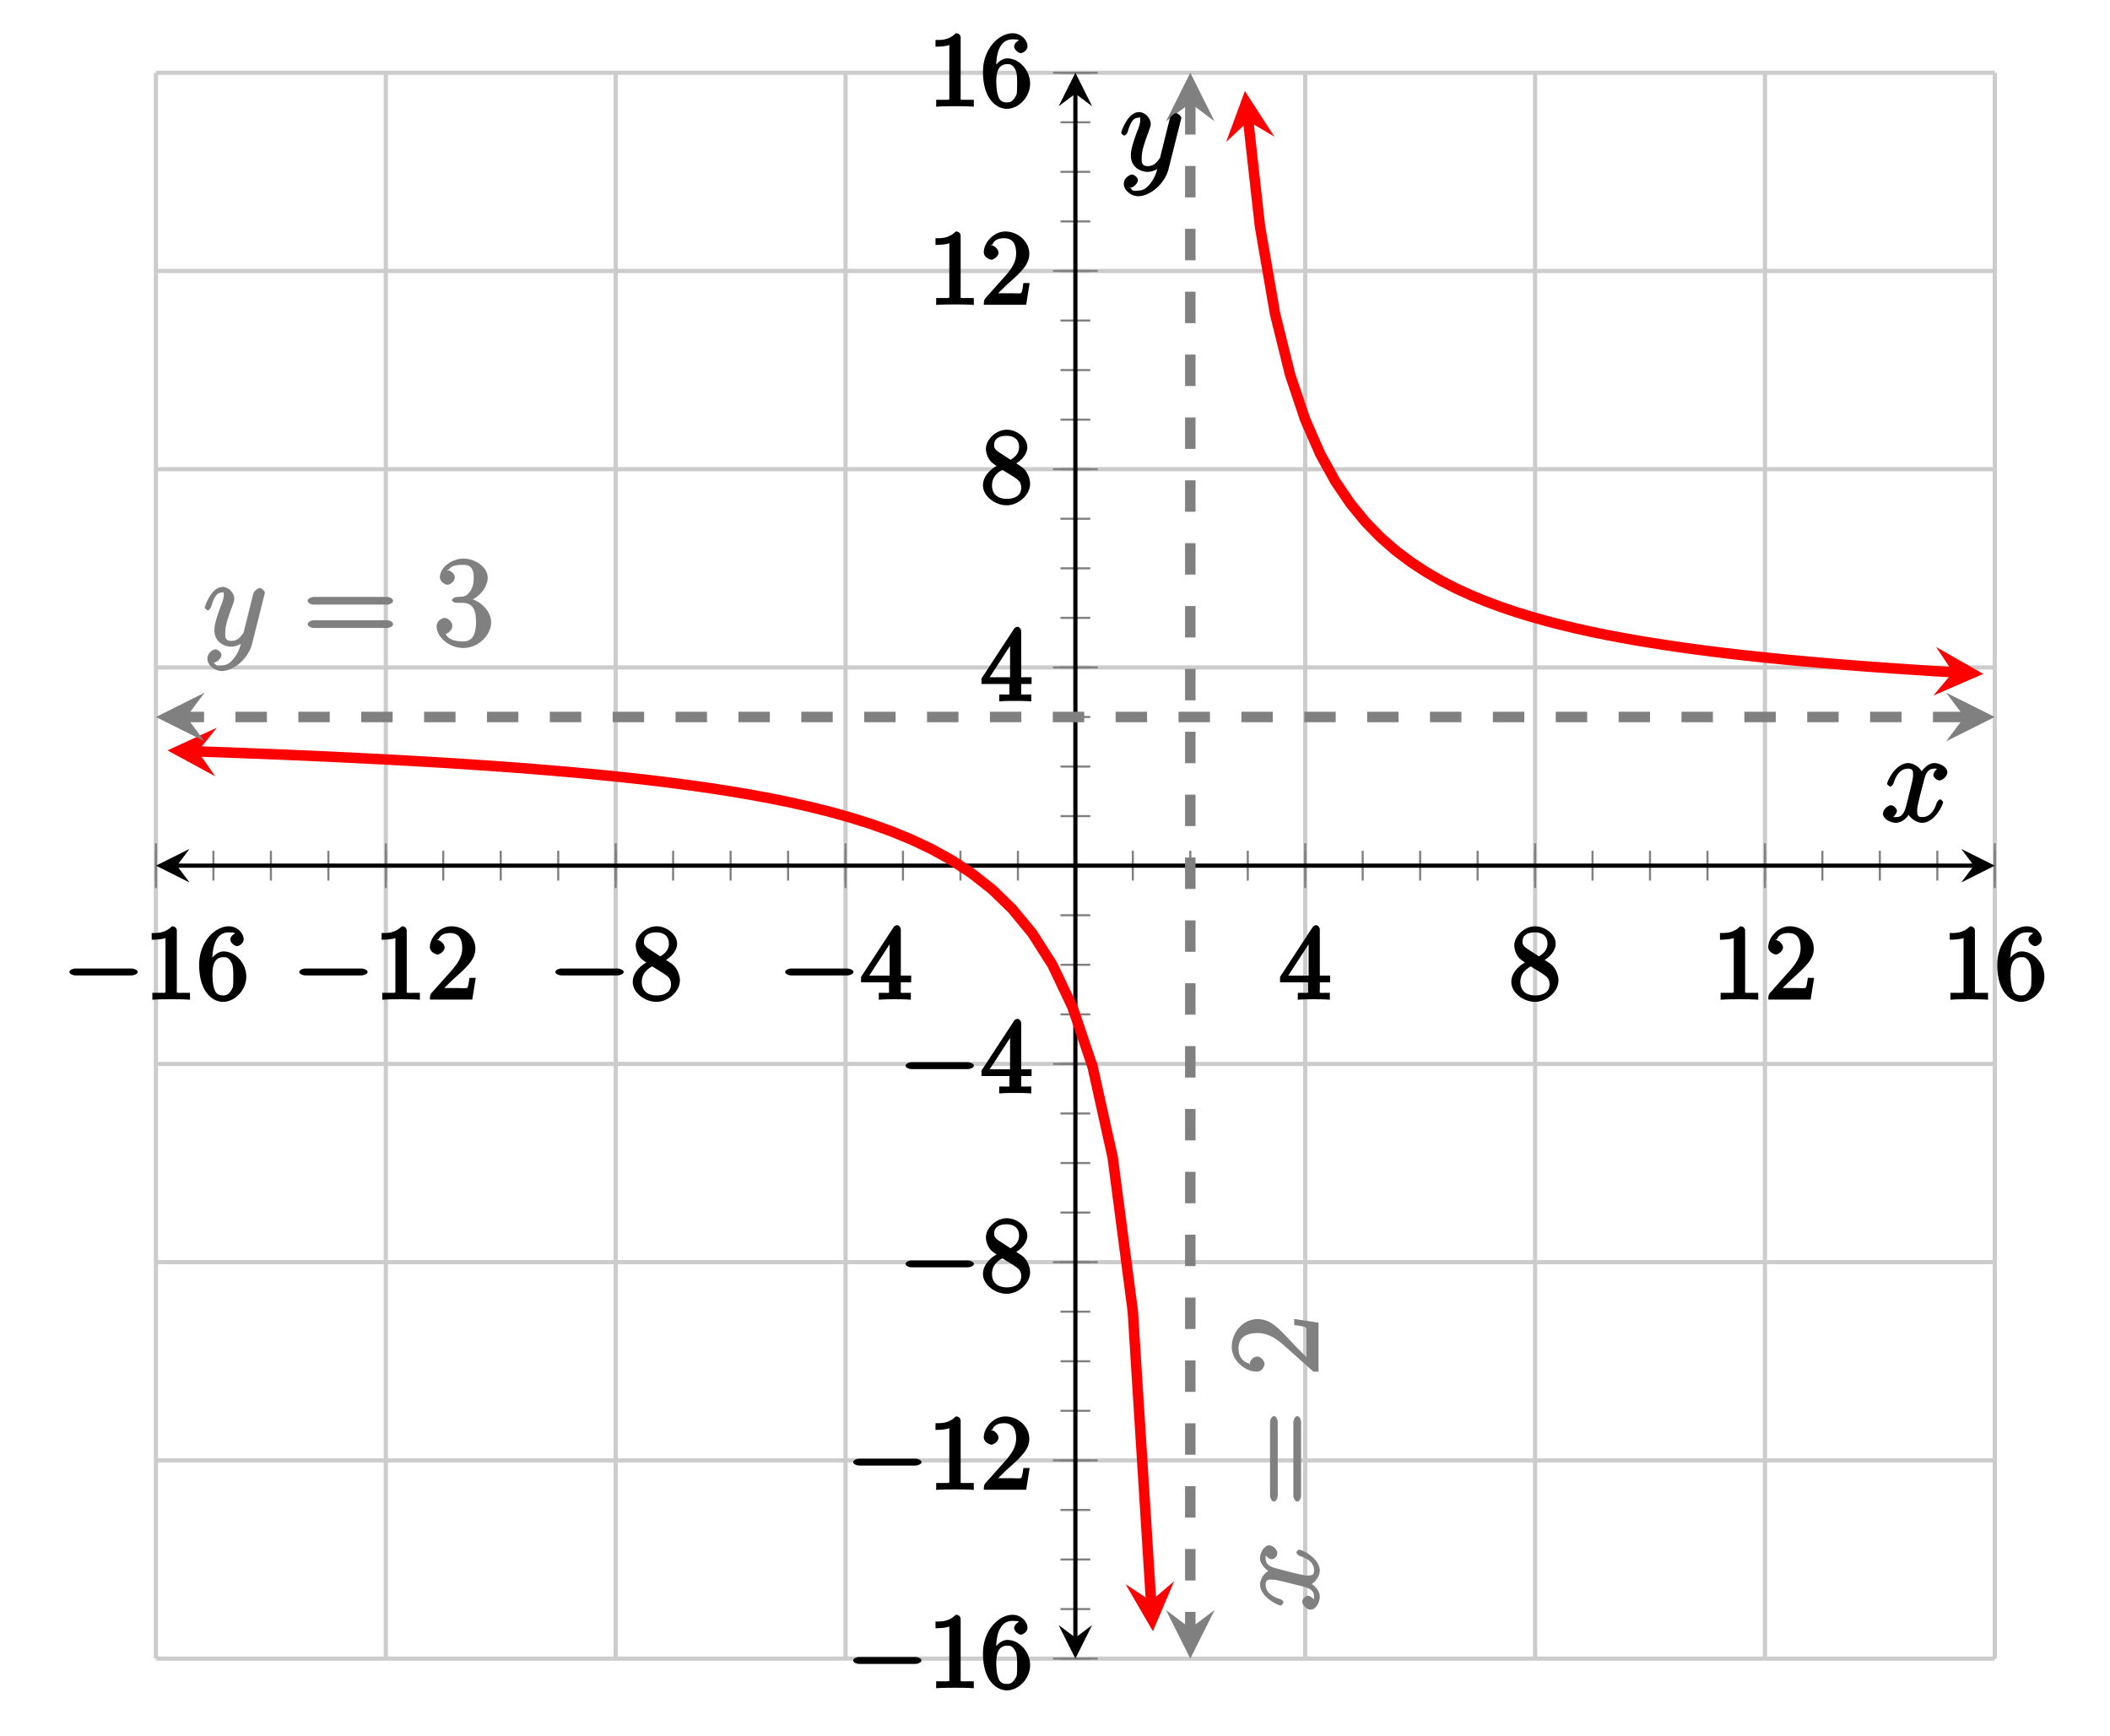<?xml version="1.0" encoding="UTF-8"?>
<svg xmlns="http://www.w3.org/2000/svg" xmlns:xlink="http://www.w3.org/1999/xlink" width="200.63pt" height="165.05pt" viewBox="0 0 200.63 165.05" version="1.1">
<defs>
<g>
<symbol overflow="visible" id="glyph0-0">
<path style="stroke:none;" d=""/>
</symbol>
<symbol overflow="visible" id="glyph0-1">
<path style="stroke:none;" d="M 6.562 -2.297 C 6.734 -2.297 7.125 -2.422 7.125 -2.625 C 7.125 -2.828 6.734 -2.953 6.562 -2.953 L 1.172 -2.953 C 1 -2.953 0.625 -2.828 0.625 -2.625 C 0.625 -2.422 1 -2.297 1.172 -2.297 Z M 6.562 -2.297 "/>
</symbol>
<symbol overflow="visible" id="glyph1-0">
<path style="stroke:none;" d=""/>
</symbol>
<symbol overflow="visible" id="glyph1-1">
<path style="stroke:none;" d="M 3.094 -6.547 C 3.094 -6.781 2.938 -6.969 2.625 -6.969 C 1.953 -6.281 1.203 -6.328 0.703 -6.328 L 0.703 -5.688 C 1.094 -5.688 1.797 -5.734 2.016 -5.859 L 2.016 -0.953 C 2.016 -0.594 2.156 -0.641 1.266 -0.641 L 0.766 -0.641 L 0.766 0.016 C 1.297 -0.031 2.156 -0.031 2.562 -0.031 C 2.953 -0.031 3.828 -0.031 4.344 0.016 L 4.344 -0.641 L 3.859 -0.641 C 2.953 -0.641 3.094 -0.578 3.094 -0.953 Z M 3.094 -6.547 "/>
</symbol>
<symbol overflow="visible" id="glyph1-2">
<path style="stroke:none;" d="M 1.484 -3.422 L 1.484 -3.672 C 1.484 -6.188 2.547 -6.391 3.062 -6.391 C 3.297 -6.391 3.594 -6.375 3.625 -6.312 C 3.781 -6.312 3.203 -6.156 3.203 -5.703 C 3.203 -5.391 3.625 -5.078 3.844 -5.078 C 4 -5.078 4.469 -5.328 4.469 -5.719 C 4.469 -6.312 3.875 -6.969 3.047 -6.969 C 1.766 -6.969 0.234 -5.516 0.234 -3.312 C 0.234 -0.641 1.578 0.219 2.5 0.219 C 3.609 0.219 4.719 -0.875 4.719 -2.188 C 4.719 -3.453 3.672 -4.578 2.562 -4.578 C 1.891 -4.578 1.328 -3.906 1.141 -3.422 Z M 2.5 -0.391 C 1.875 -0.391 1.75 -0.812 1.688 -0.969 C 1.5 -1.438 1.5 -2.234 1.5 -2.406 C 1.5 -3.188 1.656 -4.031 2.547 -4.031 C 2.719 -4.031 3.047 -4.078 3.344 -3.453 L 3.297 -3.562 C 3.484 -3.203 3.484 -2.688 3.484 -2.203 C 3.484 -1.719 3.484 -1.219 3.406 -1.094 C 3.062 -0.391 2.734 -0.391 2.5 -0.391 Z M 2.5 -0.391 "/>
</symbol>
<symbol overflow="visible" id="glyph1-3">
<path style="stroke:none;" d="M 1.391 -0.812 L 2.438 -1.844 C 4 -3.219 4.641 -3.875 4.641 -4.859 C 4.641 -6 3.578 -6.969 2.359 -6.969 C 1.234 -6.969 0.312 -5.875 0.312 -5 C 0.312 -4.438 1 -4.281 1.031 -4.281 C 1.203 -4.281 1.719 -4.562 1.719 -4.969 C 1.719 -5.219 1.359 -5.656 1.016 -5.656 C 0.938 -5.656 0.922 -5.656 1.141 -5.734 C 1.281 -6.125 1.656 -6.328 2.234 -6.328 C 3.141 -6.328 3.391 -5.688 3.391 -4.859 C 3.391 -4.062 2.938 -3.406 2.391 -2.781 L 0.484 -0.641 C 0.375 -0.531 0.312 -0.406 0.312 0 L 4.344 0 L 4.672 -2.062 L 4.078 -2.062 C 4 -1.594 3.984 -1.281 3.875 -1.125 C 3.812 -1.047 3.281 -1.094 3.062 -1.094 L 1.266 -1.094 Z M 1.391 -0.812 "/>
</symbol>
<symbol overflow="visible" id="glyph1-4">
<path style="stroke:none;" d="M 1.75 -4.828 C 1.281 -5.141 1.297 -5.359 1.297 -5.516 C 1.297 -6.125 1.781 -6.391 2.484 -6.391 C 3.203 -6.391 3.672 -6.031 3.672 -5.312 C 3.672 -4.75 3.328 -4.391 2.859 -4.109 Z M 3.203 -3.656 C 3.922 -4.031 4.453 -4.656 4.453 -5.312 C 4.453 -6.234 3.406 -6.969 2.5 -6.969 C 1.5 -6.969 0.516 -6.062 0.516 -5.141 C 0.516 -4.953 0.578 -4.391 1 -3.922 C 1.109 -3.812 1.469 -3.562 1.531 -3.516 C 1.141 -3.328 0.234 -2.656 0.234 -1.672 C 0.234 -0.609 1.438 0.219 2.484 0.219 C 3.609 0.219 4.719 -0.766 4.719 -1.828 C 4.719 -2.188 4.562 -2.766 4.188 -3.188 C 4 -3.391 3.844 -3.484 3.406 -3.766 Z M 1.953 -3.234 L 3.188 -2.469 C 3.453 -2.266 3.875 -2.078 3.875 -1.469 C 3.875 -0.734 3.312 -0.391 2.5 -0.391 C 1.641 -0.391 1.094 -0.844 1.094 -1.672 C 1.094 -2.25 1.359 -2.766 2.078 -3.156 Z M 1.953 -3.234 "/>
</symbol>
<symbol overflow="visible" id="glyph1-5">
<path style="stroke:none;" d="M 2.75 -1.797 L 2.75 -0.938 C 2.75 -0.578 2.906 -0.641 2.172 -0.641 L 1.781 -0.641 L 1.781 0.016 C 2.375 -0.031 2.891 -0.031 3.312 -0.031 C 3.734 -0.031 4.25 -0.031 4.828 0.016 L 4.828 -0.641 L 4.453 -0.641 C 3.719 -0.641 3.875 -0.578 3.875 -0.938 L 3.875 -1.641 L 4.859 -1.641 L 4.859 -2.281 L 3.875 -2.281 L 3.875 -6.656 C 3.875 -6.844 3.703 -7.078 3.531 -7.078 C 3.453 -7.078 3.297 -7.031 3.203 -6.906 L 0.094 -2.156 L 0.094 -1.641 L 2.75 -1.641 Z M 2.984 -2.281 L 0.875 -2.281 L 3.109 -5.719 L 2.812 -5.828 L 2.812 -2.281 Z M 2.984 -2.281 "/>
</symbol>
<symbol overflow="visible" id="glyph2-0">
<path style="stroke:none;" d=""/>
</symbol>
<symbol overflow="visible" id="glyph2-1">
<path style="stroke:none;" d="M 3.031 1.094 C 2.703 1.547 2.359 1.906 1.766 1.906 C 1.625 1.906 1.203 2.031 1.109 1.703 C 0.906 1.641 0.969 1.641 0.984 1.641 C 1.344 1.641 1.75 1.188 1.75 0.906 C 1.75 0.641 1.359 0.375 1.188 0.375 C 0.984 0.375 0.406 0.688 0.406 1.266 C 0.406 1.875 1.094 2.438 1.766 2.438 C 2.969 2.438 4.328 1.188 4.656 -0.125 L 5.828 -4.797 C 5.844 -4.859 5.875 -4.922 5.875 -5 C 5.875 -5.172 5.562 -5.453 5.391 -5.453 C 5.281 -5.453 4.859 -5.25 4.766 -4.891 L 3.891 -1.375 C 3.828 -1.156 3.875 -1.25 3.781 -1.109 C 3.531 -0.781 3.266 -0.422 2.688 -0.422 C 2.016 -0.422 2.109 -0.922 2.109 -1.25 C 2.109 -1.922 2.438 -2.844 2.766 -3.703 C 2.891 -4.047 2.969 -4.219 2.969 -4.453 C 2.969 -4.953 2.453 -5.562 1.859 -5.562 C 0.766 -5.562 0.156 -3.688 0.156 -3.578 C 0.156 -3.531 0.375 -3.328 0.453 -3.328 C 0.562 -3.328 0.734 -3.531 0.781 -3.688 C 1.062 -4.703 1.359 -5.031 1.828 -5.031 C 1.938 -5.031 1.969 -5.172 1.969 -4.781 C 1.969 -4.469 1.844 -4.125 1.656 -3.672 C 1.078 -2.109 1.078 -1.703 1.078 -1.422 C 1.078 -0.281 2.062 0.125 2.656 0.125 C 3 0.125 3.531 -0.031 3.844 -0.344 L 3.688 -0.516 C 3.516 0.141 3.438 0.5 3.031 1.094 Z M 3.031 1.094 "/>
</symbol>
<symbol overflow="visible" id="glyph2-2">
<path style="stroke:none;" d="M 5.672 -5.172 C 5.281 -5.109 4.969 -4.656 4.969 -4.438 C 4.969 -4.141 5.359 -3.906 5.531 -3.906 C 5.891 -3.906 6.297 -4.359 6.297 -4.688 C 6.297 -5.188 5.562 -5.562 5.062 -5.562 C 4.344 -5.562 3.766 -4.703 3.656 -4.469 L 3.984 -4.469 C 3.703 -5.359 2.812 -5.562 2.594 -5.562 C 1.375 -5.562 0.562 -3.844 0.562 -3.578 C 0.562 -3.531 0.781 -3.328 0.859 -3.328 C 0.953 -3.328 1.094 -3.438 1.156 -3.578 C 1.562 -4.922 2.219 -5.031 2.562 -5.031 C 3.094 -5.031 3.031 -4.672 3.031 -4.391 C 3.031 -4.125 2.969 -3.844 2.828 -3.281 L 2.422 -1.641 C 2.234 -0.922 2.062 -0.422 1.422 -0.422 C 1.359 -0.422 1.172 -0.375 0.922 -0.531 L 0.812 -0.281 C 1.25 -0.359 1.5 -0.859 1.5 -1 C 1.5 -1.25 1.156 -1.547 0.938 -1.547 C 0.641 -1.547 0.172 -1.141 0.172 -0.75 C 0.172 -0.25 0.891 0.125 1.406 0.125 C 1.984 0.125 2.5 -0.375 2.75 -0.859 L 2.469 -0.969 C 2.672 -0.266 3.438 0.125 3.875 0.125 C 5.094 0.125 5.891 -1.594 5.891 -1.859 C 5.891 -1.906 5.688 -2.109 5.625 -2.109 C 5.516 -2.109 5.328 -1.906 5.297 -1.812 C 4.969 -0.75 4.453 -0.422 3.906 -0.422 C 3.484 -0.422 3.422 -0.578 3.422 -1.062 C 3.422 -1.328 3.469 -1.516 3.656 -2.312 L 4.078 -3.938 C 4.25 -4.656 4.5 -5.031 5.062 -5.031 C 5.078 -5.031 5.297 -5.062 5.547 -4.906 Z M 5.672 -5.172 "/>
</symbol>
<symbol overflow="visible" id="glyph3-0">
<path style="stroke:none;" d=""/>
</symbol>
<symbol overflow="visible" id="glyph3-1">
<path style="stroke:none;" d="M 8.062 -3.875 C 8.234 -3.875 8.609 -4.016 8.609 -4.234 C 8.609 -4.453 8.25 -4.609 8.062 -4.609 L 1.031 -4.609 C 0.859 -4.609 0.484 -4.453 0.484 -4.25 C 0.484 -4.016 0.844 -3.875 1.031 -3.875 Z M 8.062 -1.656 C 8.234 -1.656 8.609 -1.797 8.609 -2.016 C 8.609 -2.234 8.25 -2.391 8.062 -2.391 L 1.031 -2.391 C 0.859 -2.391 0.484 -2.234 0.484 -2.016 C 0.484 -1.797 0.844 -1.656 1.031 -1.656 Z M 8.062 -1.656 "/>
</symbol>
<symbol overflow="visible" id="glyph3-2">
<path style="stroke:none;" d="M 2.203 -4.594 C 2 -4.578 1.781 -4.406 1.781 -4.297 C 1.781 -4.188 2.016 -4.047 2.219 -4.047 L 2.766 -4.047 C 3.797 -4.047 4.078 -3.344 4.078 -2.203 C 4.078 -0.641 3.438 -0.375 2.844 -0.375 C 2.266 -0.375 1.453 -0.484 1.188 -1.094 C 1.328 -1.078 1.828 -1.438 1.828 -1.859 C 1.828 -2.219 1.422 -2.609 1.094 -2.609 C 0.797 -2.609 0.328 -2.281 0.328 -1.828 C 0.328 -0.766 1.547 0.25 2.875 0.25 C 4.297 0.25 5.516 -0.984 5.516 -2.188 C 5.516 -3.281 4.469 -4.297 3.328 -4.5 L 3.328 -4.203 C 4.359 -4.5 5.188 -5.516 5.188 -6.453 C 5.188 -7.406 4.047 -8.25 2.891 -8.25 C 1.703 -8.25 0.641 -7.359 0.641 -6.484 C 0.641 -6.016 1.188 -5.766 1.359 -5.766 C 1.609 -5.766 2.062 -6.094 2.062 -6.453 C 2.062 -6.844 1.609 -7.156 1.344 -7.156 C 1.281 -7.156 1.25 -7.156 1.531 -7.25 C 1.781 -7.703 2.797 -7.656 2.859 -7.656 C 3.25 -7.656 3.859 -7.625 3.859 -6.453 C 3.859 -6.234 3.875 -5.672 3.531 -5.156 C 3.172 -4.625 2.875 -4.641 2.562 -4.625 Z M 2.203 -4.594 "/>
</symbol>
<symbol overflow="visible" id="glyph4-0">
<path style="stroke:none;" d=""/>
</symbol>
<symbol overflow="visible" id="glyph4-1">
<path style="stroke:none;" d="M -5.172 -5.672 C -5.109 -5.281 -4.656 -4.969 -4.438 -4.969 C -4.141 -4.969 -3.906 -5.359 -3.906 -5.531 C -3.906 -5.891 -4.359 -6.297 -4.688 -6.297 C -5.188 -6.297 -5.562 -5.562 -5.562 -5.062 C -5.562 -4.344 -4.703 -3.766 -4.469 -3.656 L -4.469 -3.984 C -5.359 -3.703 -5.562 -2.812 -5.562 -2.594 C -5.562 -1.375 -3.844 -0.562 -3.578 -0.562 C -3.531 -0.562 -3.328 -0.781 -3.328 -0.859 C -3.328 -0.953 -3.438 -1.094 -3.578 -1.156 C -4.922 -1.562 -5.031 -2.219 -5.031 -2.562 C -5.031 -3.094 -4.672 -3.031 -4.391 -3.031 C -4.125 -3.031 -3.844 -2.969 -3.281 -2.828 L -1.641 -2.422 C -0.922 -2.234 -0.422 -2.062 -0.422 -1.422 C -0.422 -1.359 -0.375 -1.172 -0.531 -0.922 L -0.281 -0.812 C -0.359 -1.25 -0.859 -1.5 -1 -1.5 C -1.25 -1.5 -1.547 -1.156 -1.547 -0.938 C -1.547 -0.641 -1.141 -0.172 -0.75 -0.172 C -0.25 -0.172 0.125 -0.891 0.125 -1.406 C 0.125 -1.984 -0.375 -2.5 -0.859 -2.75 L -0.969 -2.469 C -0.266 -2.672 0.125 -3.438 0.125 -3.875 C 0.125 -5.094 -1.594 -5.891 -1.859 -5.891 C -1.906 -5.891 -2.109 -5.688 -2.109 -5.625 C -2.109 -5.516 -1.906 -5.328 -1.812 -5.297 C -0.75 -4.969 -0.422 -4.453 -0.422 -3.906 C -0.422 -3.484 -0.578 -3.422 -1.062 -3.422 C -1.328 -3.422 -1.516 -3.469 -2.312 -3.656 L -3.938 -4.078 C -4.656 -4.25 -5.031 -4.5 -5.031 -5.062 C -5.031 -5.078 -5.062 -5.297 -4.906 -5.547 Z M -5.172 -5.672 "/>
</symbol>
<symbol overflow="visible" id="glyph5-0">
<path style="stroke:none;" d=""/>
</symbol>
<symbol overflow="visible" id="glyph5-1">
<path style="stroke:none;" d="M -3.875 -8.062 C -3.875 -8.234 -4.016 -8.609 -4.234 -8.609 C -4.453 -8.609 -4.609 -8.25 -4.609 -8.062 L -4.609 -1.031 C -4.609 -0.859 -4.453 -0.484 -4.25 -0.484 C -4.016 -0.484 -3.875 -0.844 -3.875 -1.031 Z M -1.656 -8.062 C -1.656 -8.234 -1.797 -8.609 -2.016 -8.609 C -2.234 -8.609 -2.391 -8.25 -2.391 -8.062 L -2.391 -1.031 C -2.391 -0.859 -2.234 -0.484 -2.016 -0.484 C -1.797 -0.484 -1.656 -0.844 -1.656 -1.031 Z M -1.656 -8.062 "/>
</symbol>
<symbol overflow="visible" id="glyph5-2">
<path style="stroke:none;" d="M -2.312 -5.266 L -2.312 -4.859 C -1.953 -4.797 -1.406 -4.75 -1.203 -4.625 C -1.094 -4.547 -1.141 -3.984 -1.141 -3.625 L -1.141 -1.406 L -0.891 -1.516 C -1.156 -1.844 -1.922 -2.562 -2.219 -2.875 C -3.891 -4.703 -4.609 -5.422 -5.797 -5.422 C -7.172 -5.422 -8.25 -4.172 -8.25 -2.781 C -8.25 -1.406 -6.906 -0.422 -5.875 -0.422 C -5.266 -0.422 -5.125 -1.109 -5.125 -1.141 C -5.125 -1.406 -5.453 -1.859 -5.828 -1.859 C -6.172 -1.859 -6.547 -1.484 -6.547 -1.141 C -6.547 -1.047 -6.547 -1.016 -6.609 -1.203 C -7.203 -1.359 -7.609 -1.859 -7.609 -2.625 C -7.609 -3.641 -6.891 -4.094 -5.797 -4.094 C -4.781 -4.094 -4 -3.562 -3.234 -2.875 L -0.484 -0.422 L 0 -0.422 L 0 -5.078 L -2.312 -5.438 Z M -2.312 -5.266 "/>
</symbol>
</g>
<clipPath id="clip1">
  <path d="M 14.828 57 L 124 57 L 124 157.719 L 14.828 157.719 Z M 14.828 57 "/>
</clipPath>
<clipPath id="clip2">
  <path d="M 104 6.918 L 189.676 6.918 L 189.676 79 L 104 79 Z M 104 6.918 "/>
</clipPath>
<clipPath id="clip3">
  <path d="M 185 65 L 189.676 65 L 189.676 71 L 185 71 Z M 185 65 "/>
</clipPath>
<clipPath id="clip4">
  <path d="M 14.828 65 L 20 65 L 20 71 L 14.828 71 Z M 14.828 65 "/>
</clipPath>
<clipPath id="clip5">
  <path d="M 110 6.918 L 116 6.918 L 116 12 L 110 12 Z M 110 6.918 "/>
</clipPath>
<clipPath id="clip6">
  <path d="M 110 153 L 116 153 L 116 157.719 L 110 157.719 Z M 110 153 "/>
</clipPath>
</defs>
<g id="surface1">
<path style="fill:none;stroke-width:0.399;stroke-linecap:butt;stroke-linejoin:miter;stroke:rgb(79.999%,79.999%,79.999%);stroke-opacity:1;stroke-miterlimit:10;" d="M -0.002 0.001 L -0.002 150.802 M 21.858 0.001 L 21.858 150.802 M 43.713 0.001 L 43.713 150.802 M 65.568 0.001 L 65.568 150.802 M 109.279 0.001 L 109.279 150.802 M 131.135 0.001 L 131.135 150.802 M 152.99 0.001 L 152.99 150.802 M 174.846 0.001 L 174.846 150.802 " transform="matrix(1,0,0,-1,14.83,157.72)"/>
<path style="fill:none;stroke-width:0.399;stroke-linecap:butt;stroke-linejoin:miter;stroke:rgb(79.999%,79.999%,79.999%);stroke-opacity:1;stroke-miterlimit:10;" d="M -0.002 0.001 L 174.846 0.001 M -0.002 18.849 L 174.846 18.849 M -0.002 37.7 L 174.846 37.7 M -0.002 56.552 L 174.846 56.552 M -0.002 94.251 L 174.846 94.251 M -0.002 113.103 L 174.846 113.103 M -0.002 131.954 L 174.846 131.954 M -0.002 150.802 L 174.846 150.802 " transform="matrix(1,0,0,-1,14.83,157.72)"/>
<path style="fill:none;stroke-width:0.199;stroke-linecap:butt;stroke-linejoin:miter;stroke:rgb(50%,50%,50%);stroke-opacity:1;stroke-miterlimit:10;" d="M -0.002 73.986 L -0.002 76.818 M 5.463 73.986 L 5.463 76.818 M 10.928 73.986 L 10.928 76.818 M 16.393 73.986 L 16.393 76.818 M 21.858 73.986 L 21.858 76.818 M 27.318 73.986 L 27.318 76.818 M 32.783 73.986 L 32.783 76.818 M 38.248 73.986 L 38.248 76.818 M 43.713 73.986 L 43.713 76.818 M 49.174 73.986 L 49.174 76.818 M 54.639 73.986 L 54.639 76.818 M 60.104 73.986 L 60.104 76.818 M 65.568 73.986 L 65.568 76.818 M 71.029 73.986 L 71.029 76.818 M 76.494 73.986 L 76.494 76.818 M 81.959 73.986 L 81.959 76.818 M 87.424 73.986 L 87.424 76.818 M 92.885 73.986 L 92.885 76.818 M 98.35 73.986 L 98.35 76.818 M 103.815 73.986 L 103.815 76.818 M 109.279 73.986 L 109.279 76.818 M 114.74 73.986 L 114.74 76.818 M 120.205 73.986 L 120.205 76.818 M 125.67 73.986 L 125.67 76.818 M 131.135 73.986 L 131.135 76.818 M 136.596 73.986 L 136.596 76.818 M 142.061 73.986 L 142.061 76.818 M 147.525 73.986 L 147.525 76.818 M 152.99 73.986 L 152.99 76.818 M 158.451 73.986 L 158.451 76.818 M 163.916 73.986 L 163.916 76.818 M 169.381 73.986 L 169.381 76.818 M 174.846 73.986 L 174.846 76.818 " transform="matrix(1,0,0,-1,14.83,157.72)"/>
<path style="fill:none;stroke-width:0.199;stroke-linecap:butt;stroke-linejoin:miter;stroke:rgb(50%,50%,50%);stroke-opacity:1;stroke-miterlimit:10;" d="M -0.002 73.275 L -0.002 77.529 M 21.858 73.275 L 21.858 77.529 M 43.713 73.275 L 43.713 77.529 M 65.568 73.275 L 65.568 77.529 M 109.279 73.275 L 109.279 77.529 M 131.135 73.275 L 131.135 77.529 M 152.99 73.275 L 152.99 77.529 M 174.846 73.275 L 174.846 77.529 " transform="matrix(1,0,0,-1,14.83,157.72)"/>
<path style="fill:none;stroke-width:0.199;stroke-linecap:butt;stroke-linejoin:miter;stroke:rgb(50%,50%,50%);stroke-opacity:1;stroke-miterlimit:10;" d="M 86.006 0.001 L 88.838 0.001 M 86.006 4.712 L 88.838 4.712 M 86.006 9.427 L 88.838 9.427 M 86.006 14.138 L 88.838 14.138 M 86.006 18.849 L 88.838 18.849 M 86.006 23.564 L 88.838 23.564 M 86.006 28.275 L 88.838 28.275 M 86.006 32.99 L 88.838 32.99 M 86.006 37.7 L 88.838 37.7 M 86.006 42.415 L 88.838 42.415 M 86.006 47.126 L 88.838 47.126 M 86.006 51.837 L 88.838 51.837 M 86.006 56.552 L 88.838 56.552 M 86.006 61.263 L 88.838 61.263 M 86.006 65.978 L 88.838 65.978 M 86.006 70.689 L 88.838 70.689 M 86.006 75.404 L 88.838 75.404 M 86.006 80.115 L 88.838 80.115 M 86.006 84.825 L 88.838 84.825 M 86.006 89.54 L 88.838 89.54 M 86.006 94.251 L 88.838 94.251 M 86.006 98.966 L 88.838 98.966 M 86.006 103.677 L 88.838 103.677 M 86.006 108.392 L 88.838 108.392 M 86.006 113.103 L 88.838 113.103 M 86.006 117.814 L 88.838 117.814 M 86.006 122.529 L 88.838 122.529 M 86.006 127.24 L 88.838 127.24 M 86.006 131.954 L 88.838 131.954 M 86.006 136.665 L 88.838 136.665 M 86.006 141.38 L 88.838 141.38 M 86.006 146.091 L 88.838 146.091 M 86.006 150.802 L 88.838 150.802 " transform="matrix(1,0,0,-1,14.83,157.72)"/>
<path style="fill:none;stroke-width:0.199;stroke-linecap:butt;stroke-linejoin:miter;stroke:rgb(50%,50%,50%);stroke-opacity:1;stroke-miterlimit:10;" d="M 85.295 0.001 L 89.549 0.001 M 85.295 18.849 L 89.549 18.849 M 85.295 37.7 L 89.549 37.7 M 85.295 56.552 L 89.549 56.552 M 85.295 94.251 L 89.549 94.251 M 85.295 113.103 L 89.549 113.103 M 85.295 131.954 L 89.549 131.954 M 85.295 150.802 L 89.549 150.802 " transform="matrix(1,0,0,-1,14.83,157.72)"/>
<path style="fill:none;stroke-width:0.399;stroke-linecap:butt;stroke-linejoin:miter;stroke:rgb(0%,0%,0%);stroke-opacity:1;stroke-miterlimit:10;" d="M 1.994 75.404 L 172.854 75.404 " transform="matrix(1,0,0,-1,14.83,157.72)"/>
<path style=" stroke:none;fill-rule:nonzero;fill:rgb(0%,0%,0%);fill-opacity:1;" d="M 14.828 82.316 L 18.02 83.914 L 16.824 82.316 L 18.02 80.723 "/>
<path style=" stroke:none;fill-rule:nonzero;fill:rgb(0%,0%,0%);fill-opacity:1;" d="M 189.676 82.316 L 186.488 80.723 L 187.684 82.316 L 186.488 83.914 "/>
<path style="fill:none;stroke-width:0.399;stroke-linecap:butt;stroke-linejoin:miter;stroke:rgb(0%,0%,0%);stroke-opacity:1;stroke-miterlimit:10;" d="M 87.424 1.993 L 87.424 148.81 " transform="matrix(1,0,0,-1,14.83,157.72)"/>
<path style=" stroke:none;fill-rule:nonzero;fill:rgb(0%,0%,0%);fill-opacity:1;" d="M 102.254 157.719 L 103.848 154.531 L 102.254 155.727 L 100.66 154.531 "/>
<path style=" stroke:none;fill-rule:nonzero;fill:rgb(0%,0%,0%);fill-opacity:1;" d="M 102.254 6.918 L 100.66 10.105 L 102.254 8.91 L 103.848 10.105 "/>
<g style="fill:rgb(0%,0%,0%);fill-opacity:1;">
  <use xlink:href="#glyph0-1" x="5.97" y="95.05"/>
</g>
<g style="fill:rgb(0%,0%,0%);fill-opacity:1;">
  <use xlink:href="#glyph1-1" x="13.72" y="95.05"/>
  <use xlink:href="#glyph1-2" x="18.701" y="95.05"/>
</g>
<g style="fill:rgb(0%,0%,0%);fill-opacity:1;">
  <use xlink:href="#glyph0-1" x="27.83" y="95.05"/>
</g>
<g style="fill:rgb(0%,0%,0%);fill-opacity:1;">
  <use xlink:href="#glyph1-1" x="35.58" y="95.05"/>
  <use xlink:href="#glyph1-3" x="40.562" y="95.05"/>
</g>
<g style="fill:rgb(0%,0%,0%);fill-opacity:1;">
  <use xlink:href="#glyph0-1" x="52.18" y="95.05"/>
</g>
<g style="fill:rgb(0%,0%,0%);fill-opacity:1;">
  <use xlink:href="#glyph1-4" x="59.93" y="95.05"/>
</g>
<g style="fill:rgb(0%,0%,0%);fill-opacity:1;">
  <use xlink:href="#glyph0-1" x="74.03" y="95.05"/>
</g>
<g style="fill:rgb(0%,0%,0%);fill-opacity:1;">
  <use xlink:href="#glyph1-5" x="81.78" y="95.05"/>
</g>
<g style="fill:rgb(0%,0%,0%);fill-opacity:1;">
  <use xlink:href="#glyph1-5" x="121.62" y="95.05"/>
</g>
<g style="fill:rgb(0%,0%,0%);fill-opacity:1;">
  <use xlink:href="#glyph1-4" x="143.47" y="95.05"/>
</g>
<g style="fill:rgb(0%,0%,0%);fill-opacity:1;">
  <use xlink:href="#glyph1-1" x="162.84" y="95.05"/>
  <use xlink:href="#glyph1-3" x="167.821" y="95.05"/>
</g>
<g style="fill:rgb(0%,0%,0%);fill-opacity:1;">
  <use xlink:href="#glyph1-1" x="184.69" y="95.05"/>
  <use xlink:href="#glyph1-2" x="189.672" y="95.05"/>
</g>
<g style="fill:rgb(0%,0%,0%);fill-opacity:1;">
  <use xlink:href="#glyph0-1" x="80.5" y="160.52"/>
</g>
<g style="fill:rgb(0%,0%,0%);fill-opacity:1;">
  <use xlink:href="#glyph1-1" x="88.25" y="160.52"/>
  <use xlink:href="#glyph1-2" x="93.231" y="160.52"/>
</g>
<g style="fill:rgb(0%,0%,0%);fill-opacity:1;">
  <use xlink:href="#glyph0-1" x="80.5" y="141.66"/>
</g>
<g style="fill:rgb(0%,0%,0%);fill-opacity:1;">
  <use xlink:href="#glyph1-1" x="88.25" y="141.66"/>
  <use xlink:href="#glyph1-3" x="93.231" y="141.66"/>
</g>
<g style="fill:rgb(0%,0%,0%);fill-opacity:1;">
  <use xlink:href="#glyph0-1" x="85.48" y="122.81"/>
</g>
<g style="fill:rgb(0%,0%,0%);fill-opacity:1;">
  <use xlink:href="#glyph1-4" x="93.23" y="122.81"/>
</g>
<g style="fill:rgb(0%,0%,0%);fill-opacity:1;">
  <use xlink:href="#glyph0-1" x="85.48" y="103.96"/>
</g>
<g style="fill:rgb(0%,0%,0%);fill-opacity:1;">
  <use xlink:href="#glyph1-5" x="93.23" y="103.96"/>
</g>
<g style="fill:rgb(0%,0%,0%);fill-opacity:1;">
  <use xlink:href="#glyph1-5" x="93.23" y="66.68"/>
</g>
<g style="fill:rgb(0%,0%,0%);fill-opacity:1;">
  <use xlink:href="#glyph1-4" x="93.23" y="47.83"/>
</g>
<g style="fill:rgb(0%,0%,0%);fill-opacity:1;">
  <use xlink:href="#glyph1-1" x="88.25" y="28.98"/>
  <use xlink:href="#glyph1-3" x="93.231" y="28.98"/>
</g>
<g style="fill:rgb(0%,0%,0%);fill-opacity:1;">
  <use xlink:href="#glyph1-1" x="88.25" y="10.13"/>
  <use xlink:href="#glyph1-2" x="93.231" y="10.13"/>
</g>
<g clip-path="url(#clip1)" clip-rule="nonzero">
<path style="fill:none;stroke-width:0.996;stroke-linecap:butt;stroke-linejoin:miter;stroke:rgb(100%,0%,0%);stroke-opacity:1;stroke-miterlimit:10;" d="M 3.982 86.267 L 3.006 86.298 L 4.916 86.232 L 6.83 86.165 L 8.74 86.091 L 10.654 86.017 L 12.568 85.939 L 14.479 85.857 L 16.393 85.771 L 18.303 85.681 L 20.217 85.583 L 22.127 85.486 L 24.041 85.38 L 25.951 85.271 L 27.865 85.157 L 29.775 85.032 L 31.69 84.904 L 33.604 84.767 L 35.514 84.622 L 37.428 84.466 L 39.338 84.302 L 41.252 84.126 L 43.162 83.939 L 45.076 83.74 L 46.986 83.525 L 48.9 83.29 L 50.815 83.04 L 52.725 82.767 L 54.639 82.47 L 56.549 82.146 L 58.463 81.794 L 60.373 81.404 L 62.287 80.97 L 64.197 80.493 L 66.111 79.954 L 68.022 79.353 L 69.936 78.665 L 71.85 77.88 L 73.76 76.974 L 75.674 75.915 L 77.584 74.657 L 79.498 73.15 L 81.408 71.298 L 83.322 68.978 L 85.233 65.982 L 87.147 61.958 L 89.061 56.282 L 90.971 47.665 L 92.885 33.017 L 94.615 5.486 " transform="matrix(1,0,0,-1,14.83,157.72)"/>
</g>
<path style=" stroke:none;fill-rule:nonzero;fill:rgb(100%,0%,0%);fill-opacity:1;" d="M 15.922 71.355 L 20.465 73.82 L 18.812 71.453 L 20.621 69.199 "/>
<path style=" stroke:none;fill-rule:nonzero;fill:rgb(100%,0%,0%);fill-opacity:1;" d="M 109.625 155.117 L 111.645 150.359 L 109.445 152.234 L 107.027 150.648 "/>
<g clip-path="url(#clip2)" clip-rule="nonzero">
<path style="fill:none;stroke-width:0.996;stroke-linecap:butt;stroke-linejoin:miter;stroke:rgb(100%,0%,0%);stroke-opacity:1;stroke-miterlimit:10;" d="M 103.861 146.193 L 104.975 136.193 L 106.408 127.892 L 107.838 122.103 L 109.272 117.829 L 110.705 114.548 L 112.139 111.95 L 113.572 109.841 L 115.002 108.095 L 116.436 106.622 L 117.869 105.368 L 119.303 104.286 L 120.736 103.345 L 122.166 102.513 L 123.6 101.775 L 125.033 101.118 L 126.467 100.529 L 127.9 99.997 L 129.334 99.513 L 130.764 99.072 L 132.197 98.669 L 133.631 98.298 L 135.065 97.954 L 136.498 97.638 L 137.928 97.345 L 139.361 97.075 L 140.795 96.818 L 142.229 96.583 L 143.662 96.361 L 145.092 96.15 L 146.525 95.954 L 147.959 95.767 L 149.393 95.591 L 150.826 95.427 L 152.256 95.271 L 153.69 95.122 L 155.123 94.982 L 156.557 94.849 L 157.99 94.72 L 159.42 94.599 L 160.854 94.482 L 162.287 94.372 L 163.721 94.267 L 165.154 94.165 L 166.588 94.068 L 168.018 93.974 L 169.451 93.884 L 170.885 93.798 L 172.318 93.716 L 170.865 93.798 " transform="matrix(1,0,0,-1,14.83,157.72)"/>
</g>
<path style=" stroke:none;fill-rule:nonzero;fill:rgb(100%,0%,0%);fill-opacity:1;" d="M 118.371 8.656 L 116.586 13.508 L 118.691 11.527 L 121.18 12.996 "/>
<path style=" stroke:none;fill-rule:nonzero;fill:rgb(100%,0%,0%);fill-opacity:1;" d="M 188.582 64.082 L 184.09 61.52 L 185.695 63.922 L 183.836 66.137 "/>
<path style="fill:none;stroke-width:0.996;stroke-linecap:butt;stroke-linejoin:miter;stroke:rgb(50%,50%,50%);stroke-opacity:1;stroke-dasharray:2.989,2.989;stroke-miterlimit:10;" d="M 171.955 89.54 L 2.889 89.54 " transform="matrix(1,0,0,-1,14.83,157.72)"/>
<g clip-path="url(#clip3)" clip-rule="nonzero">
<path style=" stroke:none;fill-rule:nonzero;fill:rgb(50%,50%,50%);fill-opacity:1;" d="M 189.676 68.18 L 185.051 65.867 L 186.785 68.18 L 185.051 70.492 "/>
</g>
<g clip-path="url(#clip4)" clip-rule="nonzero">
<path style=" stroke:none;fill-rule:nonzero;fill:rgb(50%,50%,50%);fill-opacity:1;" d="M 14.828 68.18 L 19.453 70.492 L 17.719 68.18 L 19.453 65.867 "/>
</g>
<g style="fill:rgb(50%,50%,50%);fill-opacity:1;">
  <use xlink:href="#glyph2-1" x="19.31" y="61.37"/>
</g>
<g style="fill:rgb(50%,50%,50%);fill-opacity:1;">
  <use xlink:href="#glyph3-1" x="28.77" y="61.37"/>
</g>
<g style="fill:rgb(50%,50%,50%);fill-opacity:1;">
  <use xlink:href="#glyph3-2" x="41.186" y="61.37"/>
</g>
<path style="fill:none;stroke-width:0.996;stroke-linecap:butt;stroke-linejoin:miter;stroke:rgb(50%,50%,50%);stroke-opacity:1;stroke-dasharray:2.989,2.989;stroke-miterlimit:10;" d="M 98.35 147.915 L 98.35 2.888 " transform="matrix(1,0,0,-1,14.83,157.72)"/>
<g clip-path="url(#clip5)" clip-rule="nonzero">
<path style=" stroke:none;fill-rule:nonzero;fill:rgb(50%,50%,50%);fill-opacity:1;" d="M 113.18 6.918 L 110.867 11.539 L 113.18 9.805 L 115.492 11.539 "/>
</g>
<g clip-path="url(#clip6)" clip-rule="nonzero">
<path style=" stroke:none;fill-rule:nonzero;fill:rgb(50%,50%,50%);fill-opacity:1;" d="M 113.18 157.719 L 115.492 153.098 L 113.18 154.832 L 110.867 153.098 "/>
</g>
<g style="fill:rgb(50%,50%,50%);fill-opacity:1;">
  <use xlink:href="#glyph4-1" x="125.37" y="153.24"/>
</g>
<g style="fill:rgb(50%,50%,50%);fill-opacity:1;">
  <use xlink:href="#glyph5-1" x="125.37" y="143.27"/>
</g>
<g style="fill:rgb(50%,50%,50%);fill-opacity:1;">
  <use xlink:href="#glyph5-2" x="125.37" y="130.854"/>
</g>
<g style="fill:rgb(0%,0%,0%);fill-opacity:1;">
  <use xlink:href="#glyph2-2" x="178.87" y="78.12"/>
</g>
<g style="fill:rgb(0%,0%,0%);fill-opacity:1;">
  <use xlink:href="#glyph2-1" x="106.45" y="16.22"/>
</g>
</g>
</svg>
